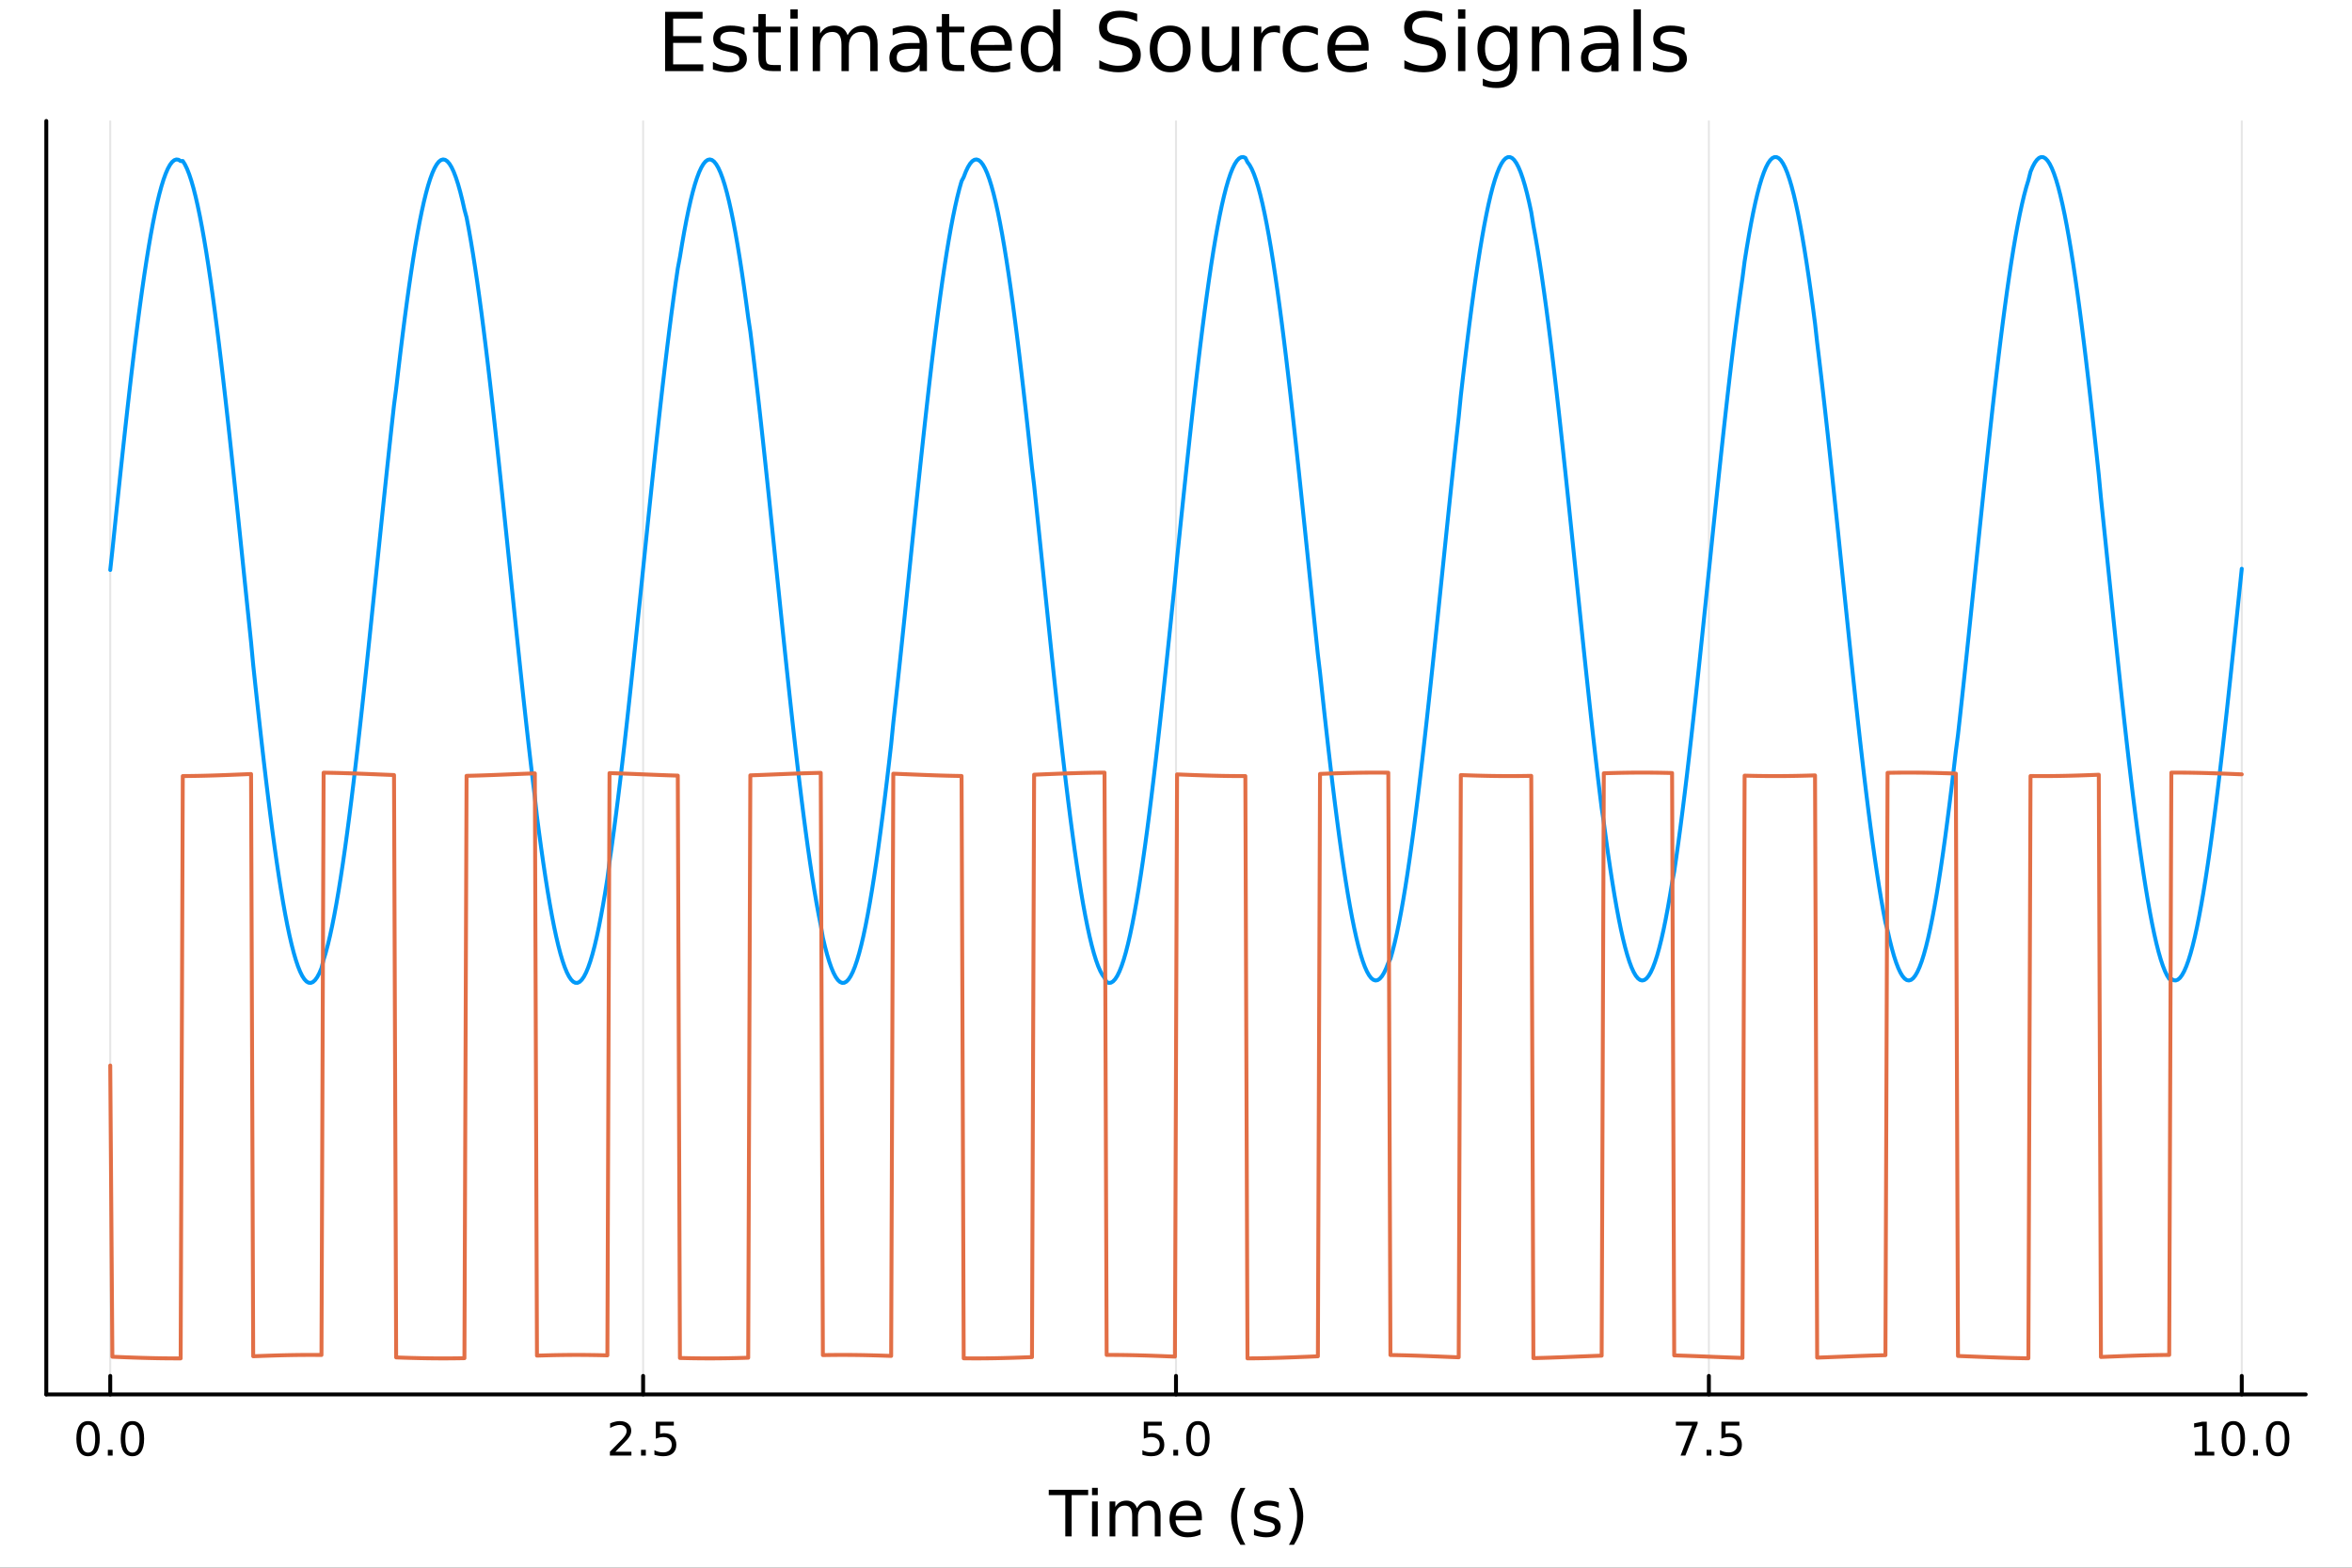 <svg xmlns="http://www.w3.org/2000/svg" xmlns:xlink="http://www.w3.org/1999/xlink" width="600" height="400" viewBox="0 0 2400 1600">
<rect x="0" y="0" width="2400" height="1600" fill="#333333" stroke="none"/>
<defs>
  <clipPath id="clip700">
    <rect x="0" y="0" width="2400" height="1600"></rect>
  </clipPath>
</defs>
<path clip-path="url(#clip700)" d="M0 1600 L2400 1600 L2400 0 L0 0  Z" fill="#ffffff" fill-rule="evenodd" fill-opacity="1"></path>
<defs>
  <clipPath id="clip701">
    <rect x="480" y="0" width="1681" height="1600"></rect>
  </clipPath>
</defs>
<path clip-path="url(#clip700)" d="M47.244 1423.18 L2352.76 1423.18 L2352.76 123.472 L47.244 123.472  Z" fill="#ffffff" fill-rule="evenodd" fill-opacity="1"></path>
<defs>
  <clipPath id="clip702">
    <rect x="47" y="123" width="2307" height="1301"></rect>
  </clipPath>
</defs>
<polyline clip-path="url(#clip702)" style="stroke:#000000; stroke-linecap:round; stroke-linejoin:round; stroke-width:2; stroke-opacity:0.1; fill:none" points="112.494,1423.18 112.494,123.472 "></polyline>
<polyline clip-path="url(#clip702)" style="stroke:#000000; stroke-linecap:round; stroke-linejoin:round; stroke-width:2; stroke-opacity:0.1; fill:none" points="656.247,1423.18 656.247,123.472 "></polyline>
<polyline clip-path="url(#clip702)" style="stroke:#000000; stroke-linecap:round; stroke-linejoin:round; stroke-width:2; stroke-opacity:0.1; fill:none" points="1200,1423.18 1200,123.472 "></polyline>
<polyline clip-path="url(#clip702)" style="stroke:#000000; stroke-linecap:round; stroke-linejoin:round; stroke-width:2; stroke-opacity:0.1; fill:none" points="1743.75,1423.18 1743.75,123.472 "></polyline>
<polyline clip-path="url(#clip702)" style="stroke:#000000; stroke-linecap:round; stroke-linejoin:round; stroke-width:2; stroke-opacity:0.1; fill:none" points="2287.51,1423.18 2287.51,123.472 "></polyline>
<polyline clip-path="url(#clip700)" style="stroke:#000000; stroke-linecap:round; stroke-linejoin:round; stroke-width:4; stroke-opacity:1; fill:none" points="47.244,1423.18 2352.76,1423.18 "></polyline>
<polyline clip-path="url(#clip700)" style="stroke:#000000; stroke-linecap:round; stroke-linejoin:round; stroke-width:4; stroke-opacity:1; fill:none" points="112.494,1423.18 112.494,1404.28 "></polyline>
<polyline clip-path="url(#clip700)" style="stroke:#000000; stroke-linecap:round; stroke-linejoin:round; stroke-width:4; stroke-opacity:1; fill:none" points="656.247,1423.18 656.247,1404.28 "></polyline>
<polyline clip-path="url(#clip700)" style="stroke:#000000; stroke-linecap:round; stroke-linejoin:round; stroke-width:4; stroke-opacity:1; fill:none" points="1200,1423.18 1200,1404.28 "></polyline>
<polyline clip-path="url(#clip700)" style="stroke:#000000; stroke-linecap:round; stroke-linejoin:round; stroke-width:4; stroke-opacity:1; fill:none" points="1743.75,1423.18 1743.75,1404.28 "></polyline>
<polyline clip-path="url(#clip700)" style="stroke:#000000; stroke-linecap:round; stroke-linejoin:round; stroke-width:4; stroke-opacity:1; fill:none" points="2287.51,1423.18 2287.51,1404.28 "></polyline>
<path clip-path="url(#clip700)" d="M89.879 1454.1 Q86.268 1454.1 84.439 1457.66 Q82.633 1461.2 82.633 1468.33 Q82.633 1475.44 84.439 1479.01 Q86.268 1482.55 89.879 1482.55 Q93.513 1482.55 95.319 1479.01 Q97.147 1475.44 97.147 1468.33 Q97.147 1461.2 95.319 1457.66 Q93.513 1454.1 89.879 1454.1 M89.879 1450.39 Q95.689 1450.39 98.745 1455 Q101.823 1459.58 101.823 1468.33 Q101.823 1477.06 98.745 1481.67 Q95.689 1486.25 89.879 1486.25 Q84.069 1486.25 80.99 1481.67 Q77.934 1477.06 77.934 1468.33 Q77.934 1459.58 80.99 1455 Q84.069 1450.39 89.879 1450.39 Z" fill="#000000" fill-rule="nonzero" fill-opacity="1"></path><path clip-path="url(#clip700)" d="M110.041 1479.7 L114.925 1479.7 L114.925 1485.58 L110.041 1485.58 L110.041 1479.7 Z" fill="#000000" fill-rule="nonzero" fill-opacity="1"></path><path clip-path="url(#clip700)" d="M135.11 1454.1 Q131.499 1454.1 129.67 1457.66 Q127.865 1461.2 127.865 1468.33 Q127.865 1475.44 129.67 1479.01 Q131.499 1482.55 135.11 1482.55 Q138.744 1482.55 140.55 1479.01 Q142.379 1475.44 142.379 1468.33 Q142.379 1461.2 140.55 1457.66 Q138.744 1454.1 135.11 1454.1 M135.11 1450.39 Q140.92 1450.39 143.976 1455 Q147.054 1459.58 147.054 1468.33 Q147.054 1477.06 143.976 1481.67 Q140.92 1486.25 135.11 1486.25 Q129.3 1486.25 126.221 1481.67 Q123.166 1477.06 123.166 1468.33 Q123.166 1459.58 126.221 1455 Q129.3 1450.39 135.11 1450.39 Z" fill="#000000" fill-rule="nonzero" fill-opacity="1"></path><path clip-path="url(#clip700)" d="M627.983 1481.64 L644.303 1481.64 L644.303 1485.58 L622.359 1485.58 L622.359 1481.64 Q625.021 1478.89 629.604 1474.26 Q634.21 1469.61 635.391 1468.27 Q637.636 1465.74 638.516 1464.01 Q639.419 1462.25 639.419 1460.56 Q639.419 1457.8 637.474 1456.07 Q635.553 1454.33 632.451 1454.33 Q630.252 1454.33 627.798 1455.09 Q625.368 1455.86 622.59 1457.41 L622.59 1452.69 Q625.414 1451.55 627.868 1450.97 Q630.321 1450.39 632.358 1450.39 Q637.729 1450.39 640.923 1453.08 Q644.118 1455.77 644.118 1460.26 Q644.118 1462.39 643.307 1464.31 Q642.52 1466.2 640.414 1468.8 Q639.835 1469.47 636.733 1472.69 Q633.632 1475.88 627.983 1481.64 Z" fill="#000000" fill-rule="nonzero" fill-opacity="1"></path><path clip-path="url(#clip700)" d="M654.118 1479.7 L659.002 1479.7 L659.002 1485.58 L654.118 1485.58 L654.118 1479.7 Z" fill="#000000" fill-rule="nonzero" fill-opacity="1"></path><path clip-path="url(#clip700)" d="M669.233 1451.02 L687.59 1451.02 L687.59 1454.96 L673.516 1454.96 L673.516 1463.43 Q674.534 1463.08 675.553 1462.92 Q676.571 1462.73 677.59 1462.73 Q683.377 1462.73 686.756 1465.9 Q690.136 1469.08 690.136 1474.49 Q690.136 1480.07 686.664 1483.17 Q683.192 1486.25 676.872 1486.25 Q674.696 1486.25 672.428 1485.88 Q670.182 1485.51 667.775 1484.77 L667.775 1480.07 Q669.858 1481.2 672.08 1481.76 Q674.303 1482.32 676.78 1482.32 Q680.784 1482.32 683.122 1480.21 Q685.46 1478.1 685.46 1474.49 Q685.46 1470.88 683.122 1468.77 Q680.784 1466.67 676.78 1466.67 Q674.905 1466.67 673.03 1467.08 Q671.178 1467.5 669.233 1468.38 L669.233 1451.02 Z" fill="#000000" fill-rule="nonzero" fill-opacity="1"></path><path clip-path="url(#clip700)" d="M1167.16 1451.02 L1185.52 1451.02 L1185.52 1454.96 L1171.45 1454.96 L1171.45 1463.43 Q1172.47 1463.08 1173.48 1462.92 Q1174.5 1462.73 1175.52 1462.73 Q1181.31 1462.73 1184.69 1465.9 Q1188.07 1469.08 1188.07 1474.49 Q1188.07 1480.07 1184.59 1483.17 Q1181.12 1486.25 1174.8 1486.25 Q1172.63 1486.25 1170.36 1485.88 Q1168.11 1485.51 1165.71 1484.77 L1165.71 1480.07 Q1167.79 1481.2 1170.01 1481.76 Q1172.23 1482.32 1174.71 1482.32 Q1178.72 1482.32 1181.05 1480.21 Q1183.39 1478.1 1183.39 1474.49 Q1183.39 1470.88 1181.05 1468.77 Q1178.72 1466.67 1174.71 1466.67 Q1172.84 1466.67 1170.96 1467.08 Q1169.11 1467.5 1167.16 1468.38 L1167.16 1451.02 Z" fill="#000000" fill-rule="nonzero" fill-opacity="1"></path><path clip-path="url(#clip700)" d="M1197.28 1479.7 L1202.16 1479.7 L1202.16 1485.58 L1197.28 1485.58 L1197.28 1479.7 Z" fill="#000000" fill-rule="nonzero" fill-opacity="1"></path><path clip-path="url(#clip700)" d="M1222.35 1454.1 Q1218.74 1454.1 1216.91 1457.66 Q1215.1 1461.2 1215.1 1468.33 Q1215.1 1475.44 1216.91 1479.01 Q1218.74 1482.55 1222.35 1482.55 Q1225.98 1482.55 1227.79 1479.01 Q1229.62 1475.44 1229.62 1468.33 Q1229.62 1461.2 1227.79 1457.66 Q1225.98 1454.1 1222.35 1454.1 M1222.35 1450.39 Q1228.16 1450.39 1231.22 1455 Q1234.29 1459.58 1234.29 1468.33 Q1234.29 1477.06 1231.22 1481.67 Q1228.16 1486.25 1222.35 1486.25 Q1216.54 1486.25 1213.46 1481.67 Q1210.41 1477.06 1210.41 1468.33 Q1210.41 1459.58 1213.46 1455 Q1216.54 1450.39 1222.35 1450.39 Z" fill="#000000" fill-rule="nonzero" fill-opacity="1"></path><path clip-path="url(#clip700)" d="M1710.07 1451.02 L1732.29 1451.02 L1732.29 1453.01 L1719.75 1485.58 L1714.86 1485.58 L1726.67 1454.96 L1710.07 1454.96 L1710.07 1451.02 Z" fill="#000000" fill-rule="nonzero" fill-opacity="1"></path><path clip-path="url(#clip700)" d="M1741.41 1479.7 L1746.3 1479.7 L1746.3 1485.58 L1741.41 1485.58 L1741.41 1479.7 Z" fill="#000000" fill-rule="nonzero" fill-opacity="1"></path><path clip-path="url(#clip700)" d="M1756.53 1451.02 L1774.89 1451.02 L1774.89 1454.96 L1760.81 1454.96 L1760.81 1463.43 Q1761.83 1463.08 1762.85 1462.92 Q1763.87 1462.73 1764.89 1462.73 Q1770.67 1462.73 1774.05 1465.9 Q1777.43 1469.08 1777.43 1474.49 Q1777.43 1480.07 1773.96 1483.17 Q1770.49 1486.25 1764.17 1486.25 Q1761.99 1486.25 1759.72 1485.88 Q1757.48 1485.51 1755.07 1484.77 L1755.07 1480.07 Q1757.16 1481.2 1759.38 1481.76 Q1761.6 1482.32 1764.08 1482.32 Q1768.08 1482.32 1770.42 1480.21 Q1772.76 1478.1 1772.76 1474.49 Q1772.76 1470.88 1770.42 1468.77 Q1768.08 1466.67 1764.08 1466.67 Q1762.2 1466.67 1760.33 1467.08 Q1758.47 1467.5 1756.53 1468.38 L1756.53 1451.02 Z" fill="#000000" fill-rule="nonzero" fill-opacity="1"></path><path clip-path="url(#clip700)" d="M2239.58 1481.64 L2247.22 1481.64 L2247.22 1455.28 L2238.91 1456.95 L2238.91 1452.69 L2247.17 1451.02 L2251.85 1451.02 L2251.85 1481.64 L2259.48 1481.64 L2259.48 1485.58 L2239.58 1485.58 L2239.58 1481.64 Z" fill="#000000" fill-rule="nonzero" fill-opacity="1"></path><path clip-path="url(#clip700)" d="M2278.93 1454.1 Q2275.32 1454.1 2273.49 1457.66 Q2271.68 1461.2 2271.68 1468.33 Q2271.68 1475.44 2273.49 1479.01 Q2275.32 1482.55 2278.93 1482.55 Q2282.56 1482.55 2284.37 1479.01 Q2286.2 1475.44 2286.2 1468.33 Q2286.2 1461.2 2284.37 1457.66 Q2282.56 1454.1 2278.93 1454.1 M2278.93 1450.39 Q2284.74 1450.39 2287.79 1455 Q2290.87 1459.58 2290.87 1468.33 Q2290.87 1477.06 2287.79 1481.67 Q2284.74 1486.25 2278.93 1486.25 Q2273.12 1486.25 2270.04 1481.67 Q2266.98 1477.06 2266.98 1468.33 Q2266.98 1459.58 2270.04 1455 Q2273.12 1450.39 2278.93 1450.39 Z" fill="#000000" fill-rule="nonzero" fill-opacity="1"></path><path clip-path="url(#clip700)" d="M2299.09 1479.7 L2303.98 1479.7 L2303.98 1485.58 L2299.09 1485.58 L2299.09 1479.7 Z" fill="#000000" fill-rule="nonzero" fill-opacity="1"></path><path clip-path="url(#clip700)" d="M2324.16 1454.1 Q2320.55 1454.1 2318.72 1457.66 Q2316.92 1461.2 2316.92 1468.33 Q2316.92 1475.44 2318.72 1479.01 Q2320.55 1482.55 2324.16 1482.55 Q2327.79 1482.55 2329.6 1479.01 Q2331.43 1475.44 2331.43 1468.33 Q2331.43 1461.2 2329.6 1457.66 Q2327.79 1454.1 2324.16 1454.1 M2324.16 1450.39 Q2329.97 1450.39 2333.03 1455 Q2336.1 1459.58 2336.1 1468.33 Q2336.1 1477.06 2333.03 1481.67 Q2329.97 1486.25 2324.16 1486.25 Q2318.35 1486.25 2315.27 1481.67 Q2312.22 1477.06 2312.22 1468.33 Q2312.22 1459.58 2315.27 1455 Q2318.35 1450.39 2324.16 1450.39 Z" fill="#000000" fill-rule="nonzero" fill-opacity="1"></path><path clip-path="url(#clip700)" d="M1070.17 1520.52 L1110.37 1520.52 L1110.37 1525.93 L1093.5 1525.93 L1093.5 1568.04 L1087.04 1568.04 L1087.04 1525.93 L1070.17 1525.93 L1070.17 1520.52 Z" fill="#000000" fill-rule="nonzero" fill-opacity="1"></path><path clip-path="url(#clip700)" d="M1114.32 1532.4 L1120.17 1532.4 L1120.17 1568.04 L1114.32 1568.04 L1114.32 1532.4 M1114.32 1518.52 L1120.17 1518.52 L1120.17 1525.93 L1114.32 1525.93 L1114.32 1518.52 Z" fill="#000000" fill-rule="nonzero" fill-opacity="1"></path><path clip-path="url(#clip700)" d="M1160.18 1539.24 Q1162.38 1535.29 1165.43 1533.41 Q1168.49 1531.54 1172.63 1531.54 Q1178.2 1531.54 1181.22 1535.45 Q1184.24 1539.33 1184.24 1546.53 L1184.24 1568.04 L1178.36 1568.04 L1178.36 1546.72 Q1178.36 1541.59 1176.54 1539.11 Q1174.73 1536.63 1171 1536.63 Q1166.45 1536.63 1163.81 1539.65 Q1161.17 1542.68 1161.17 1547.9 L1161.17 1568.04 L1155.28 1568.04 L1155.28 1546.72 Q1155.28 1541.56 1153.47 1539.11 Q1151.65 1536.63 1147.86 1536.63 Q1143.38 1536.63 1140.74 1539.68 Q1138.09 1542.71 1138.09 1547.9 L1138.09 1568.04 L1132.21 1568.04 L1132.21 1532.4 L1138.09 1532.4 L1138.09 1537.93 Q1140.1 1534.66 1142.9 1533.1 Q1145.7 1531.54 1149.55 1531.54 Q1153.43 1531.54 1156.14 1533.51 Q1158.88 1535.48 1160.18 1539.24 Z" fill="#000000" fill-rule="nonzero" fill-opacity="1"></path><path clip-path="url(#clip700)" d="M1226.42 1548.76 L1226.42 1551.62 L1199.49 1551.62 Q1199.87 1557.67 1203.12 1560.85 Q1206.4 1564 1212.22 1564 Q1215.6 1564 1218.75 1563.17 Q1221.93 1562.35 1225.05 1560.69 L1225.05 1566.23 Q1221.9 1567.57 1218.59 1568.27 Q1215.28 1568.97 1211.87 1568.97 Q1203.34 1568.97 1198.34 1564 Q1193.38 1559.04 1193.38 1550.57 Q1193.38 1541.82 1198.09 1536.69 Q1202.83 1531.54 1210.85 1531.54 Q1218.05 1531.54 1222.22 1536.18 Q1226.42 1540.8 1226.42 1548.76 M1220.56 1547.04 Q1220.5 1542.23 1217.86 1539.37 Q1215.25 1536.5 1210.92 1536.5 Q1206.02 1536.5 1203.06 1539.27 Q1200.13 1542.04 1199.68 1547.07 L1220.56 1547.04 Z" fill="#000000" fill-rule="nonzero" fill-opacity="1"></path><path clip-path="url(#clip700)" d="M1270.82 1518.58 Q1266.55 1525.9 1264.48 1533.06 Q1262.42 1540.23 1262.42 1547.58 Q1262.42 1554.93 1264.48 1562.16 Q1266.59 1569.35 1270.82 1576.64 L1265.73 1576.64 Q1260.95 1569.16 1258.56 1561.93 Q1256.21 1554.71 1256.21 1547.58 Q1256.21 1540.48 1258.56 1533.29 Q1260.92 1526.09 1265.73 1518.58 L1270.82 1518.58 Z" fill="#000000" fill-rule="nonzero" fill-opacity="1"></path><path clip-path="url(#clip700)" d="M1304.91 1533.45 L1304.91 1538.98 Q1302.42 1537.71 1299.75 1537.07 Q1297.08 1536.44 1294.21 1536.44 Q1289.85 1536.44 1287.66 1537.77 Q1285.49 1539.11 1285.49 1541.79 Q1285.49 1543.82 1287.05 1545 Q1288.61 1546.15 1293.32 1547.2 L1295.33 1547.64 Q1301.56 1548.98 1304.17 1551.43 Q1306.82 1553.85 1306.82 1558.21 Q1306.82 1563.17 1302.87 1566.07 Q1298.95 1568.97 1292.08 1568.97 Q1289.22 1568.97 1286.1 1568.39 Q1283.01 1567.85 1279.57 1566.74 L1279.57 1560.69 Q1282.82 1562.38 1285.97 1563.24 Q1289.12 1564.07 1292.21 1564.07 Q1296.34 1564.07 1298.57 1562.66 Q1300.8 1561.23 1300.8 1558.65 Q1300.8 1556.27 1299.18 1554.99 Q1297.59 1553.72 1292.14 1552.54 L1290.11 1552.07 Q1284.66 1550.92 1282.24 1548.56 Q1279.83 1546.18 1279.83 1542.04 Q1279.83 1537.01 1283.39 1534.27 Q1286.96 1531.54 1293.51 1531.54 Q1296.76 1531.54 1299.62 1532.01 Q1302.49 1532.49 1304.91 1533.45 Z" fill="#000000" fill-rule="nonzero" fill-opacity="1"></path><path clip-path="url(#clip700)" d="M1315.22 1518.58 L1320.31 1518.58 Q1325.09 1526.09 1327.44 1533.29 Q1329.83 1540.48 1329.83 1547.58 Q1329.83 1554.71 1327.44 1561.93 Q1325.09 1569.16 1320.31 1576.64 L1315.22 1576.64 Q1319.45 1569.35 1321.52 1562.16 Q1323.62 1554.93 1323.62 1547.58 Q1323.62 1540.23 1321.52 1533.06 Q1319.45 1525.9 1315.22 1518.58 Z" fill="#000000" fill-rule="nonzero" fill-opacity="1"></path><polyline clip-path="url(#clip700)" style="stroke:#000000; stroke-linecap:round; stroke-linejoin:round; stroke-width:4; stroke-opacity:1; fill:none" points="47.244,1423.18 47.244,123.472 "></polyline>
<path clip-path="url(#clip700)" d="M678.669 12.096 L716.909 12.096 L716.909 18.983 L686.852 18.983 L686.852 36.888 L715.654 36.888 L715.654 43.774 L686.852 43.774 L686.852 65.689 L717.639 65.689 L717.639 72.576 L678.669 72.576 L678.669 12.096 Z" fill="#000000" fill-rule="nonzero" fill-opacity="1"></path><path clip-path="url(#clip700)" d="M759.687 28.543 L759.687 35.591 Q756.527 33.971 753.125 33.161 Q749.722 32.35 746.076 32.35 Q740.526 32.35 737.731 34.052 Q734.976 35.753 734.976 39.156 Q734.976 41.749 736.961 43.248 Q738.946 44.706 744.942 46.043 L747.494 46.61 Q755.434 48.311 758.755 51.43 Q762.118 54.509 762.118 60.059 Q762.118 66.378 757.094 70.064 Q752.112 73.751 743.362 73.751 Q739.716 73.751 735.746 73.022 Q731.817 72.333 727.442 70.915 L727.442 63.218 Q731.574 65.365 735.584 66.459 Q739.594 67.512 743.524 67.512 Q748.79 67.512 751.626 65.73 Q754.461 63.907 754.461 60.626 Q754.461 57.588 752.395 55.967 Q750.37 54.347 743.443 52.848 L740.85 52.24 Q733.923 50.782 730.845 47.785 Q727.766 44.746 727.766 39.48 Q727.766 33.08 732.303 29.596 Q736.84 26.112 745.185 26.112 Q749.317 26.112 752.962 26.72 Q756.608 27.327 759.687 28.543 Z" fill="#000000" fill-rule="nonzero" fill-opacity="1"></path><path clip-path="url(#clip700)" d="M781.359 14.324 L781.359 27.206 L796.712 27.206 L796.712 32.999 L781.359 32.999 L781.359 57.628 Q781.359 63.178 782.858 64.758 Q784.397 66.338 789.056 66.338 L796.712 66.338 L796.712 72.576 L789.056 72.576 Q780.428 72.576 777.146 69.376 Q773.865 66.135 773.865 57.628 L773.865 32.999 L768.396 32.999 L768.396 27.206 L773.865 27.206 L773.865 14.324 L781.359 14.324 Z" fill="#000000" fill-rule="nonzero" fill-opacity="1"></path><path clip-path="url(#clip700)" d="M806.515 27.206 L813.969 27.206 L813.969 72.576 L806.515 72.576 L806.515 27.206 M806.515 9.544 L813.969 9.544 L813.969 18.983 L806.515 18.983 L806.515 9.544 Z" fill="#000000" fill-rule="nonzero" fill-opacity="1"></path><path clip-path="url(#clip700)" d="M864.889 35.915 Q867.684 30.892 871.573 28.502 Q875.462 26.112 880.728 26.112 Q887.817 26.112 891.665 31.095 Q895.514 36.037 895.514 45.192 L895.514 72.576 L888.02 72.576 L888.02 45.435 Q888.02 38.913 885.711 35.753 Q883.402 32.594 878.662 32.594 Q872.869 32.594 869.507 36.442 Q866.145 40.29 866.145 46.934 L866.145 72.576 L858.651 72.576 L858.651 45.435 Q858.651 38.873 856.342 35.753 Q854.033 32.594 849.212 32.594 Q843.5 32.594 840.138 36.482 Q836.776 40.331 836.776 46.934 L836.776 72.576 L829.282 72.576 L829.282 27.206 L836.776 27.206 L836.776 34.254 Q839.328 30.082 842.893 28.097 Q846.457 26.112 851.359 26.112 Q856.301 26.112 859.744 28.624 Q863.228 31.135 864.889 35.915 Z" fill="#000000" fill-rule="nonzero" fill-opacity="1"></path><path clip-path="url(#clip700)" d="M931 49.769 Q921.966 49.769 918.482 51.835 Q914.999 53.901 914.999 58.884 Q914.999 62.854 917.591 65.203 Q920.224 67.512 924.721 67.512 Q930.919 67.512 934.646 63.137 Q938.413 58.722 938.413 51.43 L938.413 49.769 L931 49.769 M945.867 46.691 L945.867 72.576 L938.413 72.576 L938.413 65.689 Q935.861 69.821 932.053 71.806 Q928.245 73.751 922.736 73.751 Q915.768 73.751 911.636 69.862 Q907.545 65.933 907.545 59.37 Q907.545 51.714 912.649 47.825 Q917.794 43.936 927.962 43.936 L938.413 43.936 L938.413 43.207 Q938.413 38.062 935.01 35.267 Q931.648 32.431 925.531 32.431 Q921.642 32.431 917.956 33.363 Q914.269 34.295 910.867 36.158 L910.867 29.272 Q914.958 27.692 918.806 26.922 Q922.655 26.112 926.301 26.112 Q936.144 26.112 941.005 31.216 Q945.867 36.32 945.867 46.691 Z" fill="#000000" fill-rule="nonzero" fill-opacity="1"></path><path clip-path="url(#clip700)" d="M968.592 14.324 L968.592 27.206 L983.945 27.206 L983.945 32.999 L968.592 32.999 L968.592 57.628 Q968.592 63.178 970.091 64.758 Q971.63 66.338 976.289 66.338 L983.945 66.338 L983.945 72.576 L976.289 72.576 Q967.66 72.576 964.379 69.376 Q961.098 66.135 961.098 57.628 L961.098 32.999 L955.629 32.999 L955.629 27.206 L961.098 27.206 L961.098 14.324 L968.592 14.324 Z" fill="#000000" fill-rule="nonzero" fill-opacity="1"></path><path clip-path="url(#clip700)" d="M1032.56 48.028 L1032.56 51.673 L998.285 51.673 Q998.771 59.37 1002.9 63.421 Q1007.08 67.431 1014.49 67.431 Q1018.78 67.431 1022.79 66.378 Q1026.84 65.325 1030.81 63.218 L1030.81 70.267 Q1026.8 71.968 1022.59 72.86 Q1018.38 73.751 1014.04 73.751 Q1003.19 73.751 996.827 67.431 Q990.507 61.112 990.507 50.337 Q990.507 39.197 996.503 32.675 Q1002.54 26.112 1012.75 26.112 Q1021.9 26.112 1027.21 32.026 Q1032.56 37.9 1032.56 48.028 M1025.1 45.84 Q1025.02 39.723 1021.66 36.077 Q1018.34 32.431 1012.83 32.431 Q1006.59 32.431 1002.82 35.956 Q999.095 39.48 998.528 45.88 L1025.1 45.84 Z" fill="#000000" fill-rule="nonzero" fill-opacity="1"></path><path clip-path="url(#clip700)" d="M1074.64 34.092 L1074.64 9.544 L1082.1 9.544 L1082.1 72.576 L1074.64 72.576 L1074.64 65.77 Q1072.3 69.821 1068.69 71.806 Q1065.13 73.751 1060.1 73.751 Q1051.88 73.751 1046.69 67.188 Q1041.55 60.626 1041.55 49.931 Q1041.55 39.237 1046.69 32.675 Q1051.88 26.112 1060.1 26.112 Q1065.13 26.112 1068.69 28.097 Q1072.3 30.041 1074.64 34.092 M1049.25 49.931 Q1049.25 58.155 1052.61 62.854 Q1056.01 67.512 1061.92 67.512 Q1067.84 67.512 1071.24 62.854 Q1074.64 58.155 1074.64 49.931 Q1074.64 41.708 1071.24 37.05 Q1067.84 32.35 1061.92 32.35 Q1056.01 32.35 1052.61 37.05 Q1049.25 41.708 1049.25 49.931 Z" fill="#000000" fill-rule="nonzero" fill-opacity="1"></path><path clip-path="url(#clip700)" d="M1160.4 14.081 L1160.4 22.061 Q1155.74 19.833 1151.61 18.739 Q1147.48 17.646 1143.63 17.646 Q1136.95 17.646 1133.3 20.238 Q1129.7 22.831 1129.7 27.611 Q1129.7 31.621 1132.09 33.687 Q1134.52 35.713 1141.24 36.969 L1146.18 37.981 Q1155.34 39.723 1159.67 44.139 Q1164.05 48.514 1164.05 55.886 Q1164.05 64.677 1158.13 69.214 Q1152.26 73.751 1140.88 73.751 Q1136.58 73.751 1131.72 72.778 Q1126.9 71.806 1121.72 69.902 L1121.72 61.477 Q1126.7 64.272 1131.48 65.689 Q1136.26 67.107 1140.88 67.107 Q1147.89 67.107 1151.69 64.353 Q1155.5 61.598 1155.5 56.494 Q1155.5 52.038 1152.75 49.526 Q1150.03 47.015 1143.79 45.759 L1138.81 44.787 Q1129.66 42.964 1125.56 39.075 Q1121.47 35.186 1121.47 28.259 Q1121.47 20.238 1127.1 15.62 Q1132.78 11.002 1142.7 11.002 Q1146.95 11.002 1151.37 11.772 Q1155.78 12.542 1160.4 14.081 Z" fill="#000000" fill-rule="nonzero" fill-opacity="1"></path><path clip-path="url(#clip700)" d="M1194.07 32.431 Q1188.07 32.431 1184.59 37.131 Q1181.1 41.789 1181.1 49.931 Q1181.1 58.074 1184.55 62.773 Q1188.03 67.431 1194.07 67.431 Q1200.02 67.431 1203.5 62.732 Q1206.99 58.033 1206.99 49.931 Q1206.99 41.87 1203.5 37.171 Q1200.02 32.431 1194.07 32.431 M1194.07 26.112 Q1203.79 26.112 1209.34 32.431 Q1214.89 38.751 1214.89 49.931 Q1214.89 61.071 1209.34 67.431 Q1203.79 73.751 1194.07 73.751 Q1184.3 73.751 1178.75 67.431 Q1173.24 61.071 1173.24 49.931 Q1173.24 38.751 1178.75 32.431 Q1184.3 26.112 1194.07 26.112 Z" fill="#000000" fill-rule="nonzero" fill-opacity="1"></path><path clip-path="url(#clip700)" d="M1226.47 54.671 L1226.47 27.206 L1233.93 27.206 L1233.93 54.387 Q1233.93 60.828 1236.44 64.069 Q1238.95 67.269 1243.97 67.269 Q1250.01 67.269 1253.49 63.421 Q1257.02 59.573 1257.02 52.929 L1257.02 27.206 L1264.47 27.206 L1264.47 72.576 L1257.02 72.576 L1257.02 65.608 Q1254.3 69.74 1250.7 71.766 Q1247.13 73.751 1242.39 73.751 Q1234.57 73.751 1230.52 68.89 Q1226.47 64.029 1226.47 54.671 M1245.23 26.112 L1245.23 26.112 Z" fill="#000000" fill-rule="nonzero" fill-opacity="1"></path><path clip-path="url(#clip700)" d="M1306.11 34.173 Q1304.86 33.444 1303.36 33.12 Q1301.9 32.756 1300.12 32.756 Q1293.8 32.756 1290.4 36.888 Q1287.03 40.979 1287.03 48.676 L1287.03 72.576 L1279.54 72.576 L1279.54 27.206 L1287.03 27.206 L1287.03 34.254 Q1289.38 30.122 1293.15 28.138 Q1296.92 26.112 1302.31 26.112 Q1303.08 26.112 1304.01 26.234 Q1304.94 26.315 1306.07 26.517 L1306.11 34.173 Z" fill="#000000" fill-rule="nonzero" fill-opacity="1"></path><path clip-path="url(#clip700)" d="M1344.76 28.948 L1344.76 35.915 Q1341.6 34.173 1338.4 33.323 Q1335.24 32.431 1332 32.431 Q1324.75 32.431 1320.74 37.05 Q1316.73 41.627 1316.73 49.931 Q1316.73 58.236 1320.74 62.854 Q1324.75 67.431 1332 67.431 Q1335.24 67.431 1338.4 66.581 Q1341.6 65.689 1344.76 63.948 L1344.76 70.834 Q1341.64 72.292 1338.28 73.022 Q1334.96 73.751 1331.19 73.751 Q1320.94 73.751 1314.9 67.31 Q1308.87 60.869 1308.87 49.931 Q1308.87 38.832 1314.94 32.472 Q1321.06 26.112 1331.67 26.112 Q1335.12 26.112 1338.4 26.841 Q1341.68 27.53 1344.76 28.948 Z" fill="#000000" fill-rule="nonzero" fill-opacity="1"></path><path clip-path="url(#clip700)" d="M1396.53 48.028 L1396.53 51.673 L1362.26 51.673 Q1362.75 59.37 1366.88 63.421 Q1371.05 67.431 1378.46 67.431 Q1382.76 67.431 1386.77 66.378 Q1390.82 65.325 1394.79 63.218 L1394.79 70.267 Q1390.78 71.968 1386.56 72.86 Q1382.35 73.751 1378.02 73.751 Q1367.16 73.751 1360.8 67.431 Q1354.48 61.112 1354.48 50.337 Q1354.48 39.197 1360.48 32.675 Q1366.51 26.112 1376.72 26.112 Q1385.88 26.112 1391.18 32.026 Q1396.53 37.9 1396.53 48.028 M1389.08 45.84 Q1388.99 39.723 1385.63 36.077 Q1382.31 32.431 1376.8 32.431 Q1370.56 32.431 1366.8 35.956 Q1363.07 39.48 1362.5 45.88 L1389.08 45.84 Z" fill="#000000" fill-rule="nonzero" fill-opacity="1"></path><path clip-path="url(#clip700)" d="M1471.71 14.081 L1471.71 22.061 Q1467.06 19.833 1462.92 18.739 Q1458.79 17.646 1454.94 17.646 Q1448.26 17.646 1444.61 20.238 Q1441.01 22.831 1441.01 27.611 Q1441.01 31.621 1443.4 33.687 Q1445.83 35.713 1452.55 36.969 L1457.5 37.981 Q1466.65 39.723 1470.99 44.139 Q1475.36 48.514 1475.36 55.886 Q1475.36 64.677 1469.45 69.214 Q1463.57 73.751 1452.19 73.751 Q1447.9 73.751 1443.03 72.778 Q1438.21 71.806 1433.03 69.902 L1433.03 61.477 Q1438.01 64.272 1442.79 65.689 Q1447.57 67.107 1452.19 67.107 Q1459.2 67.107 1463 64.353 Q1466.81 61.598 1466.81 56.494 Q1466.81 52.038 1464.06 49.526 Q1461.34 47.015 1455.11 45.759 L1450.12 44.787 Q1440.97 42.964 1436.88 39.075 Q1432.79 35.186 1432.79 28.259 Q1432.79 20.238 1438.42 15.62 Q1444.09 11.002 1454.01 11.002 Q1458.27 11.002 1462.68 11.772 Q1467.1 12.542 1471.71 14.081 Z" fill="#000000" fill-rule="nonzero" fill-opacity="1"></path><path clip-path="url(#clip700)" d="M1487.8 27.206 L1495.25 27.206 L1495.25 72.576 L1487.8 72.576 L1487.8 27.206 M1487.8 9.544 L1495.25 9.544 L1495.25 18.983 L1487.8 18.983 L1487.8 9.544 Z" fill="#000000" fill-rule="nonzero" fill-opacity="1"></path><path clip-path="url(#clip700)" d="M1540.7 49.364 Q1540.7 41.263 1537.34 36.806 Q1534.02 32.35 1527.98 32.35 Q1521.99 32.35 1518.62 36.806 Q1515.3 41.263 1515.3 49.364 Q1515.3 57.426 1518.62 61.882 Q1521.99 66.338 1527.98 66.338 Q1534.02 66.338 1537.34 61.882 Q1540.7 57.426 1540.7 49.364 M1548.15 66.945 Q1548.15 78.531 1543.01 84.162 Q1537.87 89.833 1527.25 89.833 Q1523.32 89.833 1519.84 89.225 Q1516.36 88.658 1513.07 87.443 L1513.07 80.192 Q1516.36 81.974 1519.56 82.825 Q1522.76 83.675 1526.08 83.675 Q1533.41 83.675 1537.06 79.827 Q1540.7 76.019 1540.7 68.282 L1540.7 64.596 Q1538.39 68.606 1534.79 70.591 Q1531.18 72.576 1526.16 72.576 Q1517.81 72.576 1512.71 66.216 Q1507.61 59.856 1507.61 49.364 Q1507.61 38.832 1512.71 32.472 Q1517.81 26.112 1526.16 26.112 Q1531.18 26.112 1534.79 28.097 Q1538.39 30.082 1540.7 34.092 L1540.7 27.206 L1548.15 27.206 L1548.15 66.945 Z" fill="#000000" fill-rule="nonzero" fill-opacity="1"></path><path clip-path="url(#clip700)" d="M1601.22 45.192 L1601.22 72.576 L1593.77 72.576 L1593.77 45.435 Q1593.77 38.994 1591.26 35.794 Q1588.75 32.594 1583.72 32.594 Q1577.69 32.594 1574.2 36.442 Q1570.72 40.29 1570.72 46.934 L1570.72 72.576 L1563.22 72.576 L1563.22 27.206 L1570.72 27.206 L1570.72 34.254 Q1573.39 30.163 1577 28.138 Q1580.64 26.112 1585.38 26.112 Q1593.2 26.112 1597.21 30.973 Q1601.22 35.794 1601.22 45.192 Z" fill="#000000" fill-rule="nonzero" fill-opacity="1"></path><path clip-path="url(#clip700)" d="M1636.71 49.769 Q1627.67 49.769 1624.19 51.835 Q1620.71 53.901 1620.71 58.884 Q1620.71 62.854 1623.3 65.203 Q1625.93 67.512 1630.43 67.512 Q1636.63 67.512 1640.35 63.137 Q1644.12 58.722 1644.12 51.43 L1644.12 49.769 L1636.71 49.769 M1651.57 46.691 L1651.57 72.576 L1644.12 72.576 L1644.12 65.689 Q1641.57 69.821 1637.76 71.806 Q1633.95 73.751 1628.44 73.751 Q1621.48 73.751 1617.34 69.862 Q1613.25 65.933 1613.25 59.37 Q1613.25 51.714 1618.36 47.825 Q1623.5 43.936 1633.67 43.936 L1644.12 43.936 L1644.12 43.207 Q1644.12 38.062 1640.72 35.267 Q1637.36 32.431 1631.24 32.431 Q1627.35 32.431 1623.66 33.363 Q1619.98 34.295 1616.57 36.158 L1616.57 29.272 Q1620.67 27.692 1624.51 26.922 Q1628.36 26.112 1632.01 26.112 Q1641.85 26.112 1646.71 31.216 Q1651.57 36.32 1651.57 46.691 Z" fill="#000000" fill-rule="nonzero" fill-opacity="1"></path><path clip-path="url(#clip700)" d="M1666.93 9.544 L1674.38 9.544 L1674.38 72.576 L1666.93 72.576 L1666.93 9.544 Z" fill="#000000" fill-rule="nonzero" fill-opacity="1"></path><path clip-path="url(#clip700)" d="M1718.9 28.543 L1718.9 35.591 Q1715.74 33.971 1712.34 33.161 Q1708.94 32.35 1705.29 32.35 Q1699.74 32.35 1696.94 34.052 Q1694.19 35.753 1694.19 39.156 Q1694.19 41.749 1696.18 43.248 Q1698.16 44.706 1704.16 46.043 L1706.71 46.61 Q1714.65 48.311 1717.97 51.43 Q1721.33 54.509 1721.33 60.059 Q1721.33 66.378 1716.31 70.064 Q1711.33 73.751 1702.58 73.751 Q1698.93 73.751 1694.96 73.022 Q1691.03 72.333 1686.66 70.915 L1686.66 63.218 Q1690.79 65.365 1694.8 66.459 Q1698.81 67.512 1702.74 67.512 Q1708 67.512 1710.84 65.73 Q1713.67 63.907 1713.67 60.626 Q1713.67 57.588 1711.61 55.967 Q1709.58 54.347 1702.66 52.848 L1700.06 52.24 Q1693.14 50.782 1690.06 47.785 Q1686.98 44.746 1686.98 39.48 Q1686.98 33.08 1691.52 29.596 Q1696.05 26.112 1704.4 26.112 Q1708.53 26.112 1712.18 26.72 Q1715.82 27.327 1718.9 28.543 Z" fill="#000000" fill-rule="nonzero" fill-opacity="1"></path><polyline clip-path="url(#clip702)" style="stroke:#009af9; stroke-linecap:round; stroke-linejoin:round; stroke-width:4; stroke-opacity:1; fill:none" points="112.494,581.714 114.672,561.831 116.849,540.748 119.026,519.772 121.203,498.956 123.38,478.353 125.558,458.015 127.735,437.993 129.912,418.338 132.089,399.099 134.266,380.326 136.444,362.066 138.621,344.365 140.798,327.268 142.975,310.818 145.152,295.057 147.329,280.025 149.507,265.759 151.684,252.297 153.861,239.671 156.038,227.914 158.215,217.056 160.393,207.124 162.57,198.144 164.747,190.137 166.924,183.125 169.101,177.125 171.279,172.152 173.456,168.219 175.633,165.336 177.81,163.51 179.987,162.745 182.164,163.045 184.342,164.407 186.519,164.322 188.696,167.797 190.873,172.317 193.05,177.869 195.228,184.44 197.405,192.014 199.582,200.571 201.759,210.09 203.936,220.546 206.114,231.913 208.291,244.162 210.468,257.263 212.645,271.181 214.822,285.883 216.999,301.33 219.177,317.483 221.354,334.302 223.531,351.745 225.708,369.766 227.885,388.32 230.063,407.361 232.24,426.84 234.417,446.708 236.594,466.914 238.771,487.408 240.949,508.137 243.126,529.049 245.303,550.092 247.48,571.211 249.657,592.354 251.834,613.466 254.012,634.495 256.189,655.388 258.366,678.596 260.543,699.057 262.72,719.223 264.898,739.045 267.075,758.472 269.252,777.455 271.429,795.945 273.606,813.896 275.784,831.263 277.961,848.001 280.138,864.069 282.315,879.425 284.492,894.03 286.669,907.848 288.847,920.844 291.024,932.985 293.201,944.239 295.378,954.58 297.555,963.979 299.733,972.415 301.91,979.864 304.087,986.309 306.264,991.733 308.441,996.122 310.619,999.466 312.796,1001.76 314.973,1002.98 317.15,1003.15 319.327,1002.25 321.505,1000.29 323.682,997.28 325.859,993.216 328.036,988.114 330.213,979.481 332.39,972.344 334.568,964.214 336.745,955.113 338.922,945.064 341.099,934.093 343.276,922.226 345.454,909.494 347.631,895.929 349.808,881.565 351.985,866.44 354.162,850.591 356.34,834.057 358.517,816.882 360.694,799.109 362.871,780.782 365.048,761.948 367.225,742.655 369.403,722.951 371.58,702.887 373.757,682.513 375.934,661.88 378.111,641.041 380.289,620.049 382.466,598.957 384.643,577.818 386.82,556.686 388.997,535.613 391.175,514.655 393.352,493.863 395.529,473.29 397.706,452.988 399.883,433.009 402.06,413.403 404.238,396.726 406.415,378.015 408.592,359.822 410.769,342.194 412.946,325.175 415.124,308.809 417.301,293.137 419.478,278.199 421.655,264.032 423.832,250.672 426.01,238.153 428.187,226.507 430.364,215.764 432.541,205.949 434.718,197.089 436.895,189.206 439.073,182.32 441.25,176.447 443.427,171.604 445.604,167.801 447.781,165.05 449.959,163.356 452.136,162.725 454.313,163.157 456.49,164.652 458.667,167.205 460.845,170.811 463.022,175.46 465.199,181.141 467.376,187.838 469.553,195.536 471.731,204.215 473.908,213.852 476.085,221.918 478.262,233.396 480.439,245.754 482.616,258.958 484.794,272.977 486.971,287.773 489.148,303.311 491.325,319.55 493.502,336.449 495.68,353.966 497.857,372.057 500.034,390.675 502.211,409.773 504.388,429.303 506.566,449.216 508.743,469.461 510.92,489.987 513.097,510.742 515.274,531.673 517.451,552.728 519.629,573.854 521.806,594.995 523.983,616.1 526.16,637.115 528.337,657.987 530.515,678.662 532.692,699.089 534.869,719.215 537.046,738.99 539.223,758.364 541.401,777.288 543.578,795.714 545.755,813.594 547.932,833.39 550.109,850.047 552.286,866.028 554.464,881.292 556.641,895.801 558.818,909.518 560.995,922.409 563.172,934.441 565.35,945.583 567.527,955.807 569.704,965.087 571.881,973.4 574.058,980.725 576.236,987.043 578.413,992.338 580.59,996.598 582.767,999.81 584.944,1001.97 587.121,1003.06 589.299,1003.1 591.476,1002.07 593.653,999.976 595.83,996.829 598.007,992.635 600.185,987.404 602.362,981.15 604.539,973.887 606.716,965.635 608.893,956.414 611.071,946.249 613.248,935.163 615.425,923.187 617.602,910.349 619.779,896.682 621.956,879.716 624.134,864.497 626.311,848.56 628.488,831.945 630.665,814.693 632.842,796.848 635.02,778.455 637.197,759.561 639.374,740.214 641.551,720.462 643.728,700.356 645.906,679.947 648.083,659.285 650.26,638.425 652.437,617.417 654.614,596.316 656.792,575.175 658.969,554.047 661.146,532.986 663.323,512.046 665.5,491.278 667.677,470.736 669.855,450.472 672.032,430.537 674.209,410.981 676.386,391.855 678.563,373.205 680.741,355.081 682.918,337.527 685.095,320.587 687.272,304.306 689.449,288.723 691.627,273.879 693.804,262.317 695.981,249.06 698.158,236.649 700.335,225.114 702.512,214.485 704.69,204.789 706.867,196.05 709.044,188.29 711.221,181.53 713.398,175.785 715.576,171.071 717.753,167.4 719.93,164.78 722.107,163.219 724.284,162.721 726.462,163.286 728.639,164.913 730.816,167.598 732.993,171.335 735.17,176.114 737.347,181.923 739.525,188.746 741.702,196.568 743.879,205.367 746.056,215.123 748.233,225.809 750.411,237.399 752.588,249.865 754.765,263.173 756.942,277.29 759.119,292.182 761.297,307.809 763.474,324.133 765.651,338.606 767.828,356.197 770.005,374.356 772.182,393.037 774.36,412.191 776.537,431.772 778.714,451.729 780.891,472.012 783.068,492.57 785.246,513.35 787.423,534.3 789.6,555.366 791.777,576.496 793.954,597.637 796.132,618.733 798.309,639.733 800.486,660.583 802.663,681.23 804.84,701.622 807.018,721.707 809.195,741.435 811.372,760.756 813.549,779.619 815.726,797.979 817.903,815.789 820.081,833.002 822.258,849.577 824.435,865.47 826.612,880.642 828.789,895.054 830.967,908.67 833.144,921.455 835.321,933.377 837.498,944.405 839.675,957.019 841.853,966.179 844.03,974.37 846.207,981.57 848.384,987.761 850.561,992.928 852.738,997.057 854.916,1000.14 857.093,1002.16 859.27,1003.13 861.447,1003.03 863.624,1001.86 865.802,999.64 867.979,996.362 870.156,992.038 872.333,986.678 874.51,980.296 876.688,972.909 878.865,964.535 881.042,955.195 883.219,944.913 885.396,933.714 887.573,921.628 889.751,908.685 891.928,894.917 894.105,880.36 896.282,865.05 898.459,849.026 900.637,832.328 902.814,814.999 904.991,797.083 907.168,778.625 909.345,759.672 911.523,737.766 913.7,717.967 915.877,697.82 918.054,677.377 920.231,656.688 922.408,635.806 924.586,614.784 926.763,593.675 928.94,572.532 931.117,551.41 933.294,530.361 935.472,509.439 937.649,488.697 939.826,468.187 942.003,447.961 944.18,428.071 946.358,408.566 948.535,389.496 950.712,370.91 952.889,352.854 955.066,335.375 957.244,318.515 959.421,302.319 961.598,286.827 963.775,272.077 965.952,258.109 968.129,244.956 970.307,232.653 972.484,221.23 974.661,210.716 976.838,201.138 979.015,192.52 981.193,184.885 983.37,180.756 985.547,175.139 987.724,170.555 989.901,167.015 992.079,164.527 994.256,163.099 996.433,162.733 998.61,163.431 1000.79,165.191 1002.96,168.008 1005.14,171.876 1007.32,176.784 1009.5,182.72 1011.67,189.67 1013.85,197.615 1016.03,206.535 1018.2,216.408 1020.38,227.209 1022.56,238.91 1024.74,251.483 1026.91,264.894 1029.09,279.11 1031.27,294.096 1033.45,309.812 1035.62,326.22 1037.8,343.278 1039.98,360.943 1042.15,379.169 1044.33,397.912 1046.51,417.123 1048.69,436.753 1050.86,456.754 1053.04,477.074 1055.22,495.156 1057.39,515.96 1059.57,536.928 1061.75,558.005 1063.93,579.139 1066.1,600.277 1068.28,621.365 1070.46,642.349 1072.63,663.176 1074.81,683.794 1076.99,704.151 1079.17,724.194 1081.34,743.874 1083.52,763.139 1085.7,781.943 1087.87,800.237 1090.05,817.974 1092.23,835.11 1094.41,851.602 1096.58,867.407 1098.76,882.486 1100.94,896.8 1103.12,910.314 1105.29,922.993 1107.47,934.805 1109.65,945.72 1111.82,955.71 1114,964.751 1116.18,972.819 1118.36,979.894 1120.53,985.958 1122.71,990.995 1124.89,994.993 1127.06,997.943 1129.24,1002.34 1131.42,1003.17 1133.6,1002.94 1135.77,1001.64 1137.95,999.288 1140.13,995.878 1142.3,991.424 1144.48,985.936 1146.66,979.428 1148.84,971.916 1151.01,963.42 1153.19,953.961 1155.37,943.562 1157.54,932.252 1159.72,920.057 1161.9,907.008 1164.08,893.14 1166.25,878.486 1168.43,863.085 1170.61,846.974 1172.79,830.196 1174.96,812.791 1177.14,794.805 1179.32,776.282 1181.49,757.27 1183.67,737.817 1185.85,717.973 1188.03,697.786 1190.2,677.309 1192.38,656.593 1194.56,635.69 1196.73,614.654 1198.91,593.538 1201.09,569.89 1203.27,548.774 1205.44,527.738 1207.62,506.835 1209.8,486.119 1211.97,465.642 1214.15,445.455 1216.33,425.61 1218.51,406.157 1220.68,387.146 1222.86,368.623 1225.04,350.637 1227.21,333.232 1229.39,316.454 1231.57,300.343 1233.75,284.942 1235.92,270.288 1238.1,256.42 1240.28,243.371 1242.46,231.176 1244.63,219.865 1246.81,209.467 1248.99,200.008 1251.16,191.512 1253.34,184 1255.52,177.492 1257.7,172.004 1259.87,167.549 1262.05,164.14 1264.23,161.785 1266.4,160.489 1268.58,160.256 1270.76,161.087 1272.94,165.485 1275.11,168.434 1277.29,172.433 1279.47,177.47 1281.64,183.534 1283.82,190.609 1286,198.677 1288.18,207.718 1290.35,217.708 1292.53,228.623 1294.71,240.435 1296.88,253.114 1299.06,266.628 1301.24,280.942 1303.42,296.021 1305.59,311.826 1307.77,328.318 1309.95,345.454 1312.13,363.191 1314.3,381.485 1316.48,400.288 1318.66,419.554 1320.83,439.234 1323.01,459.277 1325.19,479.634 1327.37,500.252 1329.54,521.079 1331.72,542.063 1333.9,563.151 1336.07,584.288 1338.25,605.423 1340.43,626.5 1342.61,647.468 1344.78,668.272 1346.96,686.354 1349.14,706.674 1351.31,726.675 1353.49,746.305 1355.67,765.516 1357.85,784.259 1360.02,802.485 1362.2,820.15 1364.38,837.208 1366.55,853.616 1368.73,869.332 1370.91,884.318 1373.09,898.534 1375.26,911.945 1377.44,924.518 1379.62,936.219 1381.8,947.02 1383.97,956.893 1386.15,965.813 1388.33,973.758 1390.5,980.707 1392.68,986.644 1394.86,991.552 1397.04,995.42 1399.21,998.237 1401.39,999.997 1403.57,1000.69 1405.74,1000.33 1407.92,998.901 1410.1,996.413 1412.28,992.873 1414.45,988.289 1416.63,982.672 1418.81,978.543 1420.98,970.907 1423.16,962.29 1425.34,952.712 1427.52,942.198 1429.69,930.775 1431.87,918.472 1434.05,905.319 1436.22,891.35 1438.4,876.601 1440.58,861.109 1442.76,844.913 1444.93,828.053 1447.11,810.574 1449.29,792.518 1451.47,773.932 1453.64,754.862 1455.82,735.357 1458,715.467 1460.17,695.241 1462.35,674.731 1464.53,653.989 1466.71,633.067 1468.88,612.018 1471.06,590.896 1473.24,569.753 1475.41,548.644 1477.59,527.622 1479.77,506.74 1481.95,486.051 1484.12,465.607 1486.3,445.461 1488.48,425.662 1490.65,403.756 1492.83,384.803 1495.01,366.345 1497.19,348.429 1499.36,331.1 1501.54,314.402 1503.72,298.378 1505.89,283.068 1508.07,268.511 1510.25,254.743 1512.43,241.8 1514.6,229.713 1516.78,218.515 1518.96,208.233 1521.14,198.893 1523.31,190.519 1525.49,183.131 1527.67,176.75 1529.84,171.39 1532.02,167.066 1534.2,163.788 1536.38,161.565 1538.55,160.402 1540.73,160.302 1542.91,161.266 1545.08,163.291 1547.26,166.371 1549.44,170.5 1551.62,175.667 1553.79,181.858 1555.97,189.058 1558.15,197.248 1560.32,206.409 1562.5,216.517 1564.68,230.051 1566.86,241.973 1569.03,254.758 1571.21,268.374 1573.39,282.786 1575.56,297.958 1577.74,313.851 1579.92,330.426 1582.1,347.639 1584.27,365.449 1586.45,383.808 1588.63,402.672 1590.81,421.993 1592.98,441.72 1595.16,461.806 1597.34,482.198 1599.51,502.845 1601.69,523.695 1603.87,544.695 1606.05,565.791 1608.22,586.931 1610.4,608.062 1612.58,629.128 1614.75,650.078 1616.93,670.858 1619.11,691.416 1621.29,711.699 1623.46,731.656 1625.64,751.236 1627.82,770.391 1629.99,789.072 1632.17,807.231 1634.35,824.822 1636.53,839.295 1638.7,855.619 1640.88,871.246 1643.06,886.138 1645.24,900.255 1647.41,913.563 1649.59,926.028 1651.77,937.619 1653.94,948.305 1656.12,958.06 1658.3,966.86 1660.48,974.682 1662.65,981.505 1664.83,987.314 1667.01,992.093 1669.18,995.829 1671.36,998.515 1673.54,1000.14 1675.72,1000.71 1677.89,1000.21 1680.07,998.648 1682.25,996.028 1684.42,992.357 1686.6,987.643 1688.78,981.898 1690.96,975.137 1693.13,967.378 1695.31,958.639 1697.49,948.942 1699.66,938.313 1701.84,926.779 1704.02,914.367 1706.2,901.111 1708.37,889.549 1710.55,874.705 1712.73,859.122 1714.91,842.841 1717.08,825.901 1719.26,808.347 1721.44,790.223 1723.61,771.573 1725.79,752.447 1727.97,732.891 1730.15,712.956 1732.32,692.692 1734.5,672.15 1736.68,651.382 1738.85,630.442 1741.03,609.381 1743.21,588.253 1745.39,567.112 1747.56,546.011 1749.74,525.003 1751.92,504.143 1754.09,483.481 1756.27,463.072 1758.45,442.966 1760.63,423.214 1762.8,403.867 1764.98,384.973 1767.16,366.58 1769.33,348.735 1771.51,331.483 1773.69,314.867 1775.87,298.93 1778.04,283.712 1780.22,266.746 1782.4,253.079 1784.58,240.241 1786.75,228.265 1788.93,217.179 1791.11,207.013 1793.28,197.793 1795.46,189.541 1797.64,182.278 1799.82,176.024 1801.99,170.793 1804.17,166.599 1806.35,163.452 1808.52,161.361 1810.7,160.331 1812.88,160.364 1815.06,161.461 1817.23,163.618 1819.41,166.83 1821.59,171.089 1823.76,176.385 1825.94,182.703 1828.12,190.028 1830.3,198.341 1832.47,207.621 1834.65,217.845 1836.83,228.987 1839,241.019 1841.18,253.91 1843.36,267.627 1845.54,282.136 1847.71,297.4 1849.89,313.381 1852.07,330.037 1854.25,349.834 1856.42,367.714 1858.6,386.14 1860.78,405.063 1862.95,424.437 1865.13,444.213 1867.31,464.339 1869.49,484.766 1871.66,505.441 1873.84,526.313 1876.02,547.327 1878.19,568.432 1880.37,589.574 1882.55,610.7 1884.73,631.755 1886.9,652.686 1889.08,673.441 1891.26,693.967 1893.43,714.212 1895.61,734.125 1897.79,753.655 1899.97,772.753 1902.14,791.371 1904.32,809.461 1906.5,826.979 1908.67,843.878 1910.85,860.117 1913.03,875.654 1915.21,890.451 1917.38,904.469 1919.56,917.674 1921.74,930.031 1923.92,941.51 1926.09,949.576 1928.27,959.213 1930.45,967.892 1932.62,975.589 1934.8,982.287 1936.98,987.968 1939.16,992.617 1941.33,996.223 1943.51,998.776 1945.69,1000.27 1947.86,1000.7 1950.04,1000.07 1952.22,998.378 1954.4,995.627 1956.57,991.824 1958.75,986.981 1960.93,981.108 1963.1,974.222 1965.28,966.338 1967.46,957.479 1969.64,947.664 1971.81,936.921 1973.99,925.275 1976.17,912.756 1978.34,899.396 1980.52,885.229 1982.7,870.291 1984.88,854.619 1987.05,838.253 1989.23,821.234 1991.41,803.606 1993.59,785.413 1995.76,766.702 1997.94,750.025 2000.12,730.419 2002.29,710.44 2004.47,690.138 2006.65,669.565 2008.83,648.773 2011,627.815 2013.18,606.742 2015.36,585.61 2017.53,564.471 2019.71,543.379 2021.89,522.387 2024.07,501.548 2026.24,480.915 2028.42,460.541 2030.6,440.477 2032.77,420.773 2034.95,401.48 2037.13,382.646 2039.31,364.319 2041.48,346.545 2043.66,329.37 2045.84,312.837 2048.01,296.988 2050.19,281.863 2052.37,267.499 2054.55,253.934 2056.72,241.202 2058.9,229.335 2061.08,218.363 2063.26,208.314 2065.43,199.214 2067.61,191.084 2069.79,183.947 2071.96,175.314 2074.14,170.212 2076.32,166.148 2078.5,163.133 2080.67,161.174 2082.85,160.277 2085.03,160.443 2087.2,161.673 2089.38,163.962 2091.56,167.306 2093.74,171.695 2095.91,177.119 2098.09,183.564 2100.27,191.013 2102.44,199.449 2104.62,208.848 2106.8,219.188 2108.98,230.443 2111.15,242.584 2113.33,255.58 2115.51,269.398 2117.68,284.003 2119.86,299.359 2122.04,315.427 2124.22,332.165 2126.39,349.532 2128.57,367.483 2130.75,385.973 2132.93,404.956 2135.1,424.383 2137.28,444.205 2139.46,464.371 2141.63,484.832 2143.81,508.04 2145.99,528.933 2148.17,549.962 2150.34,571.074 2152.52,592.217 2154.7,613.336 2156.87,634.379 2159.05,655.291 2161.23,676.02 2163.41,696.514 2165.58,716.72 2167.76,736.588 2169.94,756.067 2172.11,775.108 2174.29,793.662 2176.47,811.683 2178.65,829.126 2180.82,845.945 2183,862.098 2185.18,877.545 2187.35,892.247 2189.53,906.165 2191.71,919.266 2193.89,931.515 2196.06,942.882 2198.24,953.338 2200.42,962.857 2202.6,971.414 2204.77,978.987 2206.95,985.559 2209.13,991.111 2211.3,995.631 2213.48,999.105 2215.66,999.021 2217.84,1000.38 2220.01,1000.68 2222.19,999.918 2224.37,998.092 2226.54,995.209 2228.72,991.276 2230.9,986.303 2233.08,980.303 2235.25,973.29 2237.43,965.284 2239.61,956.303 2241.78,946.372 2243.96,935.514 2246.14,923.757 2248.32,911.131 2250.49,897.669 2252.67,883.403 2254.85,868.371 2257.02,852.61 2259.2,836.16 2261.38,819.063 2263.56,801.362 2265.73,783.102 2267.91,764.329 2270.09,745.09 2272.27,725.435 2274.44,705.413 2276.62,685.075 2278.8,664.471 2280.97,643.656 2283.15,622.68 2285.33,601.597 2287.51,580.461 "></polyline>
<polyline clip-path="url(#clip702)" style="stroke:#e26f46; stroke-linecap:round; stroke-linejoin:round; stroke-width:4; stroke-opacity:1; fill:none" points="112.494,1087.46 114.672,1384.71 116.849,1384.8 119.026,1384.89 121.203,1384.98 123.38,1385.06 125.558,1385.15 127.735,1385.24 129.912,1385.32 132.089,1385.4 134.266,1385.48 136.444,1385.56 138.621,1385.63 140.798,1385.7 142.975,1385.77 145.152,1385.84 147.329,1385.9 149.507,1385.96 151.684,1386.02 153.861,1386.07 156.038,1386.12 158.215,1386.17 160.393,1386.21 162.57,1386.25 164.747,1386.28 166.924,1386.31 169.101,1386.33 171.279,1386.36 173.456,1386.37 175.633,1386.38 177.81,1386.39 179.987,1386.4 182.164,1386.39 184.342,1386.39 186.519,792.057 188.696,792.042 190.873,792.023 193.05,792 195.228,791.972 197.405,791.94 199.582,791.904 201.759,791.864 203.936,791.82 206.114,791.772 208.291,791.72 210.468,791.665 212.645,791.606 214.822,791.544 216.999,791.479 219.177,791.411 221.354,791.34 223.531,791.267 225.708,791.191 227.885,791.112 230.063,791.032 232.24,790.95 234.417,790.866 236.594,790.781 238.771,790.695 240.949,790.607 243.126,790.519 245.303,790.43 247.48,790.341 249.657,790.252 251.834,790.163 254.012,790.075 256.189,789.986 258.366,1384.22 260.543,1384.13 262.72,1384.05 264.898,1383.97 267.075,1383.88 269.252,1383.8 271.429,1383.73 273.606,1383.65 275.784,1383.58 277.961,1383.51 280.138,1383.44 282.315,1383.37 284.492,1383.31 286.669,1383.25 288.847,1383.2 291.024,1383.15 293.201,1383.1 295.378,1383.06 297.555,1383.02 299.733,1382.98 301.91,1382.95 304.087,1382.92 306.264,1382.9 308.441,1382.88 310.619,1382.87 312.796,1382.86 314.973,1382.85 317.15,1382.85 319.327,1382.86 321.505,1382.86 323.682,1382.88 325.859,1382.89 328.036,1382.92 330.213,788.62 332.39,788.65 334.568,788.684 336.745,788.723 338.922,788.765 341.099,788.811 343.276,788.861 345.454,788.915 347.631,788.972 349.808,789.033 351.985,789.097 354.162,789.163 356.34,789.233 358.517,789.306 360.694,789.381 362.871,789.458 365.048,789.537 367.225,789.619 369.403,789.702 371.58,789.786 373.757,789.872 375.934,789.959 378.111,790.047 380.289,790.135 382.466,790.224 384.643,790.314 386.82,790.403 388.997,790.491 391.175,790.58 393.352,790.667 395.529,790.754 397.706,790.84 399.883,790.924 402.06,791.007 404.238,1385.41 406.415,1385.49 408.592,1385.56 410.769,1385.64 412.946,1385.71 415.124,1385.78 417.301,1385.85 419.478,1385.91 421.655,1385.97 423.832,1386.02 426.01,1386.08 428.187,1386.13 430.364,1386.17 432.541,1386.21 434.718,1386.25 436.895,1386.28 439.073,1386.31 441.25,1386.34 443.427,1386.36 445.604,1386.37 447.781,1386.39 449.959,1386.39 452.136,1386.4 454.313,1386.39 456.49,1386.39 458.667,1386.38 460.845,1386.36 463.022,1386.34 465.199,1386.32 467.376,1386.29 469.553,1386.26 471.731,1386.22 473.908,1386.18 476.085,791.814 478.262,791.766 480.439,791.714 482.616,791.658 484.794,791.599 486.971,791.536 489.148,791.471 491.325,791.402 493.502,791.331 495.68,791.257 497.857,791.181 500.034,791.103 502.211,791.022 504.388,790.94 506.566,790.856 508.743,790.77 510.92,790.684 513.097,790.596 515.274,790.508 517.451,790.419 519.629,790.33 521.806,790.241 523.983,790.152 526.16,790.064 528.337,789.976 530.515,789.888 532.692,789.802 534.869,789.717 537.046,789.634 539.223,789.552 541.401,789.473 543.578,789.395 545.755,789.319 547.932,1383.57 550.109,1383.5 552.286,1383.43 554.464,1383.37 556.641,1383.3 558.818,1383.25 560.995,1383.19 563.172,1383.14 565.35,1383.09 567.527,1383.05 569.704,1383.01 571.881,1382.98 574.058,1382.95 576.236,1382.92 578.413,1382.9 580.59,1382.88 582.767,1382.87 584.944,1382.86 587.121,1382.85 589.299,1382.85 591.476,1382.86 593.653,1382.87 595.83,1382.88 598.007,1382.9 600.185,1382.92 602.362,1382.95 604.539,1382.98 606.716,1383.01 608.893,1383.05 611.071,1383.09 613.248,1383.14 615.425,1383.19 617.602,1383.24 619.779,1383.3 621.956,789.041 624.134,789.105 626.311,789.172 628.488,789.242 630.665,789.315 632.842,789.39 635.02,789.468 637.197,789.547 639.374,789.629 641.551,789.712 643.728,789.797 645.906,789.883 648.083,789.97 650.26,790.058 652.437,790.147 654.614,790.236 656.792,790.325 658.969,790.414 661.146,790.503 663.323,790.591 665.5,790.678 667.677,790.765 669.855,790.85 672.032,790.934 674.209,791.017 676.386,791.098 678.563,791.176 680.741,791.253 682.918,791.327 685.095,791.398 687.272,791.467 689.449,791.532 691.627,791.595 693.804,1385.98 695.981,1386.03 698.158,1386.08 700.335,1386.13 702.512,1386.18 704.69,1386.22 706.867,1386.26 709.044,1386.29 711.221,1386.32 713.398,1386.34 715.576,1386.36 717.753,1386.38 719.93,1386.39 722.107,1386.39 724.284,1386.4 726.462,1386.39 728.639,1386.39 730.816,1386.38 732.993,1386.36 735.17,1386.34 737.347,1386.31 739.525,1386.29 741.702,1386.25 743.879,1386.22 746.056,1386.17 748.233,1386.13 750.411,1386.08 752.588,1386.03 754.765,1385.97 756.942,1385.91 759.119,1385.85 761.297,1385.78 763.474,1385.72 765.651,791.322 767.828,791.248 770.005,791.171 772.182,791.093 774.36,791.012 776.537,790.929 778.714,790.845 780.891,790.76 783.068,790.673 785.246,790.585 787.423,790.497 789.6,790.408 791.777,790.319 793.954,790.23 796.132,790.141 798.309,790.052 800.486,789.965 802.663,789.878 804.84,789.792 807.018,789.707 809.195,789.624 811.372,789.542 813.549,789.463 815.726,789.385 817.903,789.31 820.081,789.238 822.258,789.168 824.435,789.101 826.612,789.037 828.789,788.976 830.967,788.919 833.144,788.865 835.321,788.814 837.498,788.768 839.675,1383.05 841.853,1383.01 844.03,1382.97 846.207,1382.94 848.384,1382.92 850.561,1382.9 852.738,1382.88 854.916,1382.86 857.093,1382.86 859.27,1382.85 861.447,1382.85 863.624,1382.86 865.802,1382.87 867.979,1382.88 870.156,1382.9 872.333,1382.92 874.51,1382.95 876.688,1382.98 878.865,1383.02 881.042,1383.05 883.219,1383.1 885.396,1383.15 887.573,1383.2 889.751,1383.25 891.928,1383.31 894.105,1383.37 896.282,1383.43 898.459,1383.5 900.637,1383.57 902.814,1383.65 904.991,1383.72 907.168,1383.8 909.345,1383.88 911.523,789.639 913.7,789.723 915.877,789.808 918.054,789.894 920.231,789.981 922.408,790.069 924.586,790.158 926.763,790.247 928.94,790.336 931.117,790.425 933.294,790.514 935.472,790.602 937.649,790.689 939.826,790.776 942.003,790.861 944.18,790.945 946.358,791.027 948.535,791.108 950.712,791.186 952.889,791.262 955.066,791.336 957.244,791.407 959.421,791.475 961.598,791.54 963.775,791.603 965.952,791.661 968.129,791.717 970.307,791.769 972.484,791.817 974.661,791.861 976.838,791.902 979.015,791.938 981.193,791.97 983.37,1386.32 985.547,1386.34 987.724,1386.36 989.901,1386.38 992.079,1386.39 994.256,1386.39 996.433,1386.4 998.61,1386.39 1000.79,1386.39 1002.96,1386.37 1005.14,1386.36 1007.32,1386.34 1009.5,1386.31 1011.67,1386.28 1013.85,1386.25 1016.03,1386.21 1018.2,1386.17 1020.38,1386.12 1022.56,1386.07 1024.74,1386.02 1026.91,1385.96 1029.09,1385.9 1031.27,1385.84 1033.45,1385.78 1035.62,1385.71 1037.8,1385.63 1039.98,1385.56 1042.15,1385.48 1044.33,1385.4 1046.51,1385.32 1048.69,1385.24 1050.86,1385.16 1053.04,1385.07 1055.22,790.662 1057.39,790.574 1059.57,790.486 1061.75,790.397 1063.93,790.308 1066.1,790.219 1068.28,790.13 1070.46,790.041 1072.63,789.954 1074.81,789.867 1076.99,789.781 1079.17,789.696 1081.34,789.613 1083.52,789.532 1085.7,789.453 1087.87,789.376 1090.05,789.301 1092.23,789.229 1094.41,789.159 1096.58,789.093 1098.76,789.029 1100.94,788.969 1103.12,788.912 1105.29,788.858 1107.47,788.808 1109.65,788.762 1111.82,788.72 1114,788.682 1116.18,788.648 1118.36,788.618 1120.53,788.593 1122.71,788.571 1124.89,788.555 1127.06,788.542 1129.24,1382.86 1131.42,1382.85 1133.6,1382.85 1135.77,1382.86 1137.95,1382.87 1140.13,1382.88 1142.3,1382.9 1144.48,1382.92 1146.66,1382.95 1148.84,1382.98 1151.01,1383.02 1153.19,1383.06 1155.37,1383.1 1157.54,1383.15 1159.72,1383.2 1161.9,1383.26 1164.08,1383.32 1166.25,1383.38 1168.43,1383.44 1170.61,1383.51 1172.79,1383.58 1174.96,1383.65 1177.14,1383.73 1179.32,1383.81 1181.49,1383.89 1183.67,1383.97 1185.85,1384.05 1188.03,1384.14 1190.2,1384.23 1192.38,1384.31 1194.56,1384.4 1196.73,1384.49 1198.91,1384.58 1201.09,790.347 1203.27,790.436 1205.44,790.525 1207.62,790.613 1209.8,790.7 1211.97,790.786 1214.15,790.872 1216.33,790.955 1218.51,791.037 1220.68,791.117 1222.86,791.196 1225.04,791.271 1227.21,791.345 1229.39,791.415 1231.57,791.483 1233.75,791.548 1235.92,791.61 1238.1,791.669 1240.28,791.724 1242.46,791.775 1244.63,791.823 1246.81,791.867 1248.99,791.906 1251.16,791.942 1253.34,791.974 1255.52,792.001 1257.7,792.025 1259.87,792.043 1262.05,792.058 1264.23,792.068 1266.4,792.073 1268.58,792.074 1270.76,792.071 1272.94,1386.38 1275.11,1386.37 1277.29,1386.35 1279.47,1386.33 1281.64,1386.31 1283.82,1386.28 1286,1386.24 1288.18,1386.21 1290.35,1386.16 1292.53,1386.12 1294.71,1386.07 1296.88,1386.01 1299.06,1385.96 1301.24,1385.9 1303.42,1385.83 1305.59,1385.77 1307.77,1385.7 1309.95,1385.63 1312.13,1385.55 1314.3,1385.47 1316.48,1385.39 1318.66,1385.31 1320.83,1385.23 1323.01,1385.15 1325.19,1385.06 1327.37,1384.97 1329.54,1384.88 1331.72,1384.8 1333.9,1384.71 1336.07,1384.62 1338.25,1384.53 1340.43,1384.44 1342.61,1384.35 1344.78,1384.26 1346.96,789.856 1349.14,789.77 1351.31,789.686 1353.49,789.603 1355.67,789.522 1357.85,789.443 1360.02,789.366 1362.2,789.292 1364.38,789.22 1366.55,789.151 1368.73,789.084 1370.91,789.021 1373.09,788.961 1375.26,788.905 1377.44,788.852 1379.62,788.802 1381.8,788.757 1383.97,788.715 1386.15,788.678 1388.33,788.644 1390.5,788.615 1392.68,788.59 1394.86,788.569 1397.04,788.553 1399.21,788.541 1401.39,788.534 1403.57,788.531 1405.74,788.532 1407.92,788.538 1410.1,788.549 1412.28,788.564 1414.45,788.583 1416.63,788.607 1418.81,1382.96 1420.98,1382.99 1423.16,1383.02 1425.34,1383.06 1427.52,1383.11 1429.69,1383.16 1431.87,1383.21 1434.05,1383.26 1436.22,1383.32 1438.4,1383.39 1440.58,1383.45 1442.76,1383.52 1444.93,1383.59 1447.11,1383.66 1449.29,1383.74 1451.47,1383.82 1453.64,1383.9 1455.82,1383.98 1458,1384.07 1460.17,1384.15 1462.35,1384.24 1464.53,1384.32 1466.71,1384.41 1468.88,1384.5 1471.06,1384.59 1473.24,1384.68 1475.41,1384.77 1477.59,1384.86 1479.77,1384.95 1481.95,1385.03 1484.12,1385.12 1486.3,1385.2 1488.48,1385.29 1490.65,791.047 1492.83,791.127 1495.01,791.205 1497.19,791.281 1499.36,791.354 1501.54,791.424 1503.72,791.492 1505.89,791.556 1508.07,791.618 1510.25,791.676 1512.43,791.73 1514.6,791.781 1516.78,791.828 1518.96,791.872 1521.14,791.911 1523.31,791.946 1525.49,791.978 1527.67,792.004 1529.84,792.027 1532.02,792.045 1534.2,792.059 1536.38,792.069 1538.55,792.073 1540.73,792.074 1542.91,792.07 1545.08,792.061 1547.26,792.048 1549.44,792.031 1551.62,792.009 1553.79,791.983 1555.97,791.953 1558.15,791.918 1560.32,791.879 1562.5,791.837 1564.68,1386.11 1566.86,1386.06 1569.03,1386.01 1571.21,1385.95 1573.39,1385.89 1575.56,1385.83 1577.74,1385.76 1579.92,1385.69 1582.1,1385.62 1584.27,1385.54 1586.45,1385.46 1588.63,1385.38 1590.81,1385.3 1592.98,1385.22 1595.16,1385.13 1597.34,1385.05 1599.51,1384.96 1601.69,1384.87 1603.87,1384.79 1606.05,1384.7 1608.22,1384.61 1610.4,1384.52 1612.58,1384.43 1614.75,1384.34 1616.93,1384.25 1619.11,1384.17 1621.29,1384.08 1623.46,1384 1625.64,1383.91 1627.82,1383.83 1629.99,1383.75 1632.17,1383.68 1634.35,1383.6 1636.53,789.211 1638.7,789.142 1640.88,789.076 1643.06,789.014 1645.24,788.954 1647.41,788.898 1649.59,788.845 1651.77,788.797 1653.94,788.751 1656.12,788.71 1658.3,788.673 1660.48,788.64 1662.65,788.612 1664.83,788.587 1667.01,788.567 1669.18,788.551 1671.36,788.54 1673.54,788.533 1675.72,788.531 1677.89,788.533 1680.07,788.539 1682.25,788.55 1684.42,788.566 1686.6,788.586 1688.78,788.61 1690.96,788.638 1693.13,788.671 1695.31,788.708 1697.49,788.749 1699.66,788.794 1701.84,788.842 1704.02,788.895 1706.2,788.95 1708.37,1383.33 1710.55,1383.39 1712.73,1383.46 1714.91,1383.53 1717.08,1383.6 1719.26,1383.67 1721.44,1383.75 1723.61,1383.83 1725.79,1383.91 1727.97,1383.99 1730.15,1384.08 1732.32,1384.16 1734.5,1384.25 1736.68,1384.34 1738.85,1384.42 1741.03,1384.51 1743.21,1384.6 1745.39,1384.69 1747.56,1384.78 1749.74,1384.87 1751.92,1384.96 1754.09,1385.04 1756.27,1385.13 1758.45,1385.21 1760.63,1385.3 1762.8,1385.38 1764.98,1385.46 1767.16,1385.54 1769.33,1385.61 1771.51,1385.68 1773.69,1385.75 1775.87,1385.82 1778.04,1385.89 1780.22,791.625 1782.4,791.683 1784.58,791.737 1786.75,791.787 1788.93,791.834 1791.11,791.877 1793.28,791.916 1795.46,791.951 1797.64,791.981 1799.82,792.008 1801.99,792.03 1804.17,792.047 1806.35,792.061 1808.52,792.069 1810.7,792.074 1812.88,792.074 1815.06,792.069 1817.23,792.06 1819.41,792.046 1821.59,792.028 1823.76,792.006 1825.94,791.979 1828.12,791.949 1830.3,791.913 1832.47,791.874 1834.65,791.831 1836.83,791.784 1839,791.734 1841.18,791.679 1843.36,791.621 1845.54,791.56 1847.71,791.496 1849.89,791.428 1852.07,791.358 1854.25,1385.61 1856.42,1385.53 1858.6,1385.45 1860.78,1385.37 1862.95,1385.29 1865.13,1385.21 1867.31,1385.12 1869.49,1385.04 1871.66,1384.95 1873.84,1384.86 1876.02,1384.77 1878.19,1384.69 1880.37,1384.6 1882.55,1384.51 1884.73,1384.42 1886.9,1384.33 1889.08,1384.24 1891.26,1384.16 1893.43,1384.07 1895.61,1383.99 1897.79,1383.9 1899.97,1383.82 1902.14,1383.75 1904.32,1383.67 1906.5,1383.6 1908.67,1383.52 1910.85,1383.46 1913.03,1383.39 1915.21,1383.33 1917.38,1383.27 1919.56,1383.21 1921.74,1383.16 1923.92,1383.11 1926.09,788.746 1928.27,788.705 1930.45,788.669 1932.62,788.636 1934.8,788.608 1936.98,788.584 1939.16,788.565 1941.33,788.549 1943.51,788.539 1945.69,788.532 1947.86,788.531 1950.04,788.533 1952.22,788.54 1954.4,788.552 1956.57,788.568 1958.75,788.588 1960.93,788.613 1963.1,788.642 1965.28,788.675 1967.46,788.713 1969.64,788.754 1971.81,788.799 1973.99,788.849 1976.17,788.901 1978.34,788.958 1980.52,789.017 1982.7,789.08 1984.88,789.146 1987.05,789.215 1989.23,789.287 1991.41,789.362 1993.59,789.438 1995.76,789.517 1997.94,1383.92 2000.12,1384 2002.29,1384.09 2004.47,1384.17 2006.65,1384.26 2008.83,1384.35 2011,1384.43 2013.18,1384.52 2015.36,1384.61 2017.53,1384.7 2019.71,1384.79 2021.89,1384.88 2024.07,1384.97 2026.24,1385.05 2028.42,1385.14 2030.6,1385.22 2032.77,1385.31 2034.95,1385.39 2037.13,1385.47 2039.31,1385.55 2041.48,1385.62 2043.66,1385.69 2045.84,1385.76 2048.01,1385.83 2050.19,1385.89 2052.37,1385.95 2054.55,1386.01 2056.72,1386.06 2058.9,1386.11 2061.08,1386.16 2063.26,1386.2 2065.43,1386.24 2067.61,1386.28 2069.79,1386.31 2071.96,792.011 2074.14,792.032 2076.32,792.049 2078.5,792.062 2080.67,792.07 2082.85,792.074 2085.03,792.073 2087.2,792.068 2089.38,792.058 2091.56,792.044 2093.74,792.026 2095.91,792.003 2098.09,791.976 2100.27,791.944 2102.44,791.909 2104.62,791.869 2106.8,791.826 2108.98,791.778 2111.15,791.727 2113.33,791.672 2115.51,791.614 2117.68,791.552 2119.86,791.488 2122.04,791.42 2124.22,791.349 2126.39,791.276 2128.57,791.2 2130.75,791.122 2132.93,791.042 2135.1,790.96 2137.28,790.877 2139.46,790.792 2141.63,790.706 2143.81,1384.94 2145.99,1384.85 2148.17,1384.76 2150.34,1384.67 2152.52,1384.58 2154.7,1384.5 2156.87,1384.41 2159.05,1384.32 2161.23,1384.23 2163.41,1384.15 2165.58,1384.06 2167.76,1383.98 2169.94,1383.89 2172.11,1383.81 2174.29,1383.74 2176.47,1383.66 2178.65,1383.59 2180.82,1383.52 2183,1383.45 2185.18,1383.38 2187.35,1383.32 2189.53,1383.26 2191.71,1383.21 2193.89,1383.15 2196.06,1383.11 2198.24,1383.06 2200.42,1383.02 2202.6,1382.99 2204.77,1382.95 2206.95,1382.93 2209.13,1382.9 2211.3,1382.88 2213.48,1382.87 2215.66,788.538 2217.84,788.532 2220.01,788.531 2222.19,788.534 2224.37,788.542 2226.54,788.554 2228.72,788.57 2230.9,788.591 2233.08,788.617 2235.25,788.646 2237.43,788.68 2239.61,788.718 2241.78,788.76 2243.96,788.805 2246.14,788.855 2248.32,788.908 2250.49,788.965 2252.67,789.025 2254.85,789.089 2257.02,789.155 2259.2,789.224 2261.38,789.296 2263.56,789.371 2265.73,789.448 2267.91,789.527 2270.09,789.608 2272.27,789.691 2274.44,789.776 2276.62,789.861 2278.8,789.948 2280.97,790.036 2283.15,790.124 2285.33,790.213 2287.51,790.302 "></polyline>
</svg>